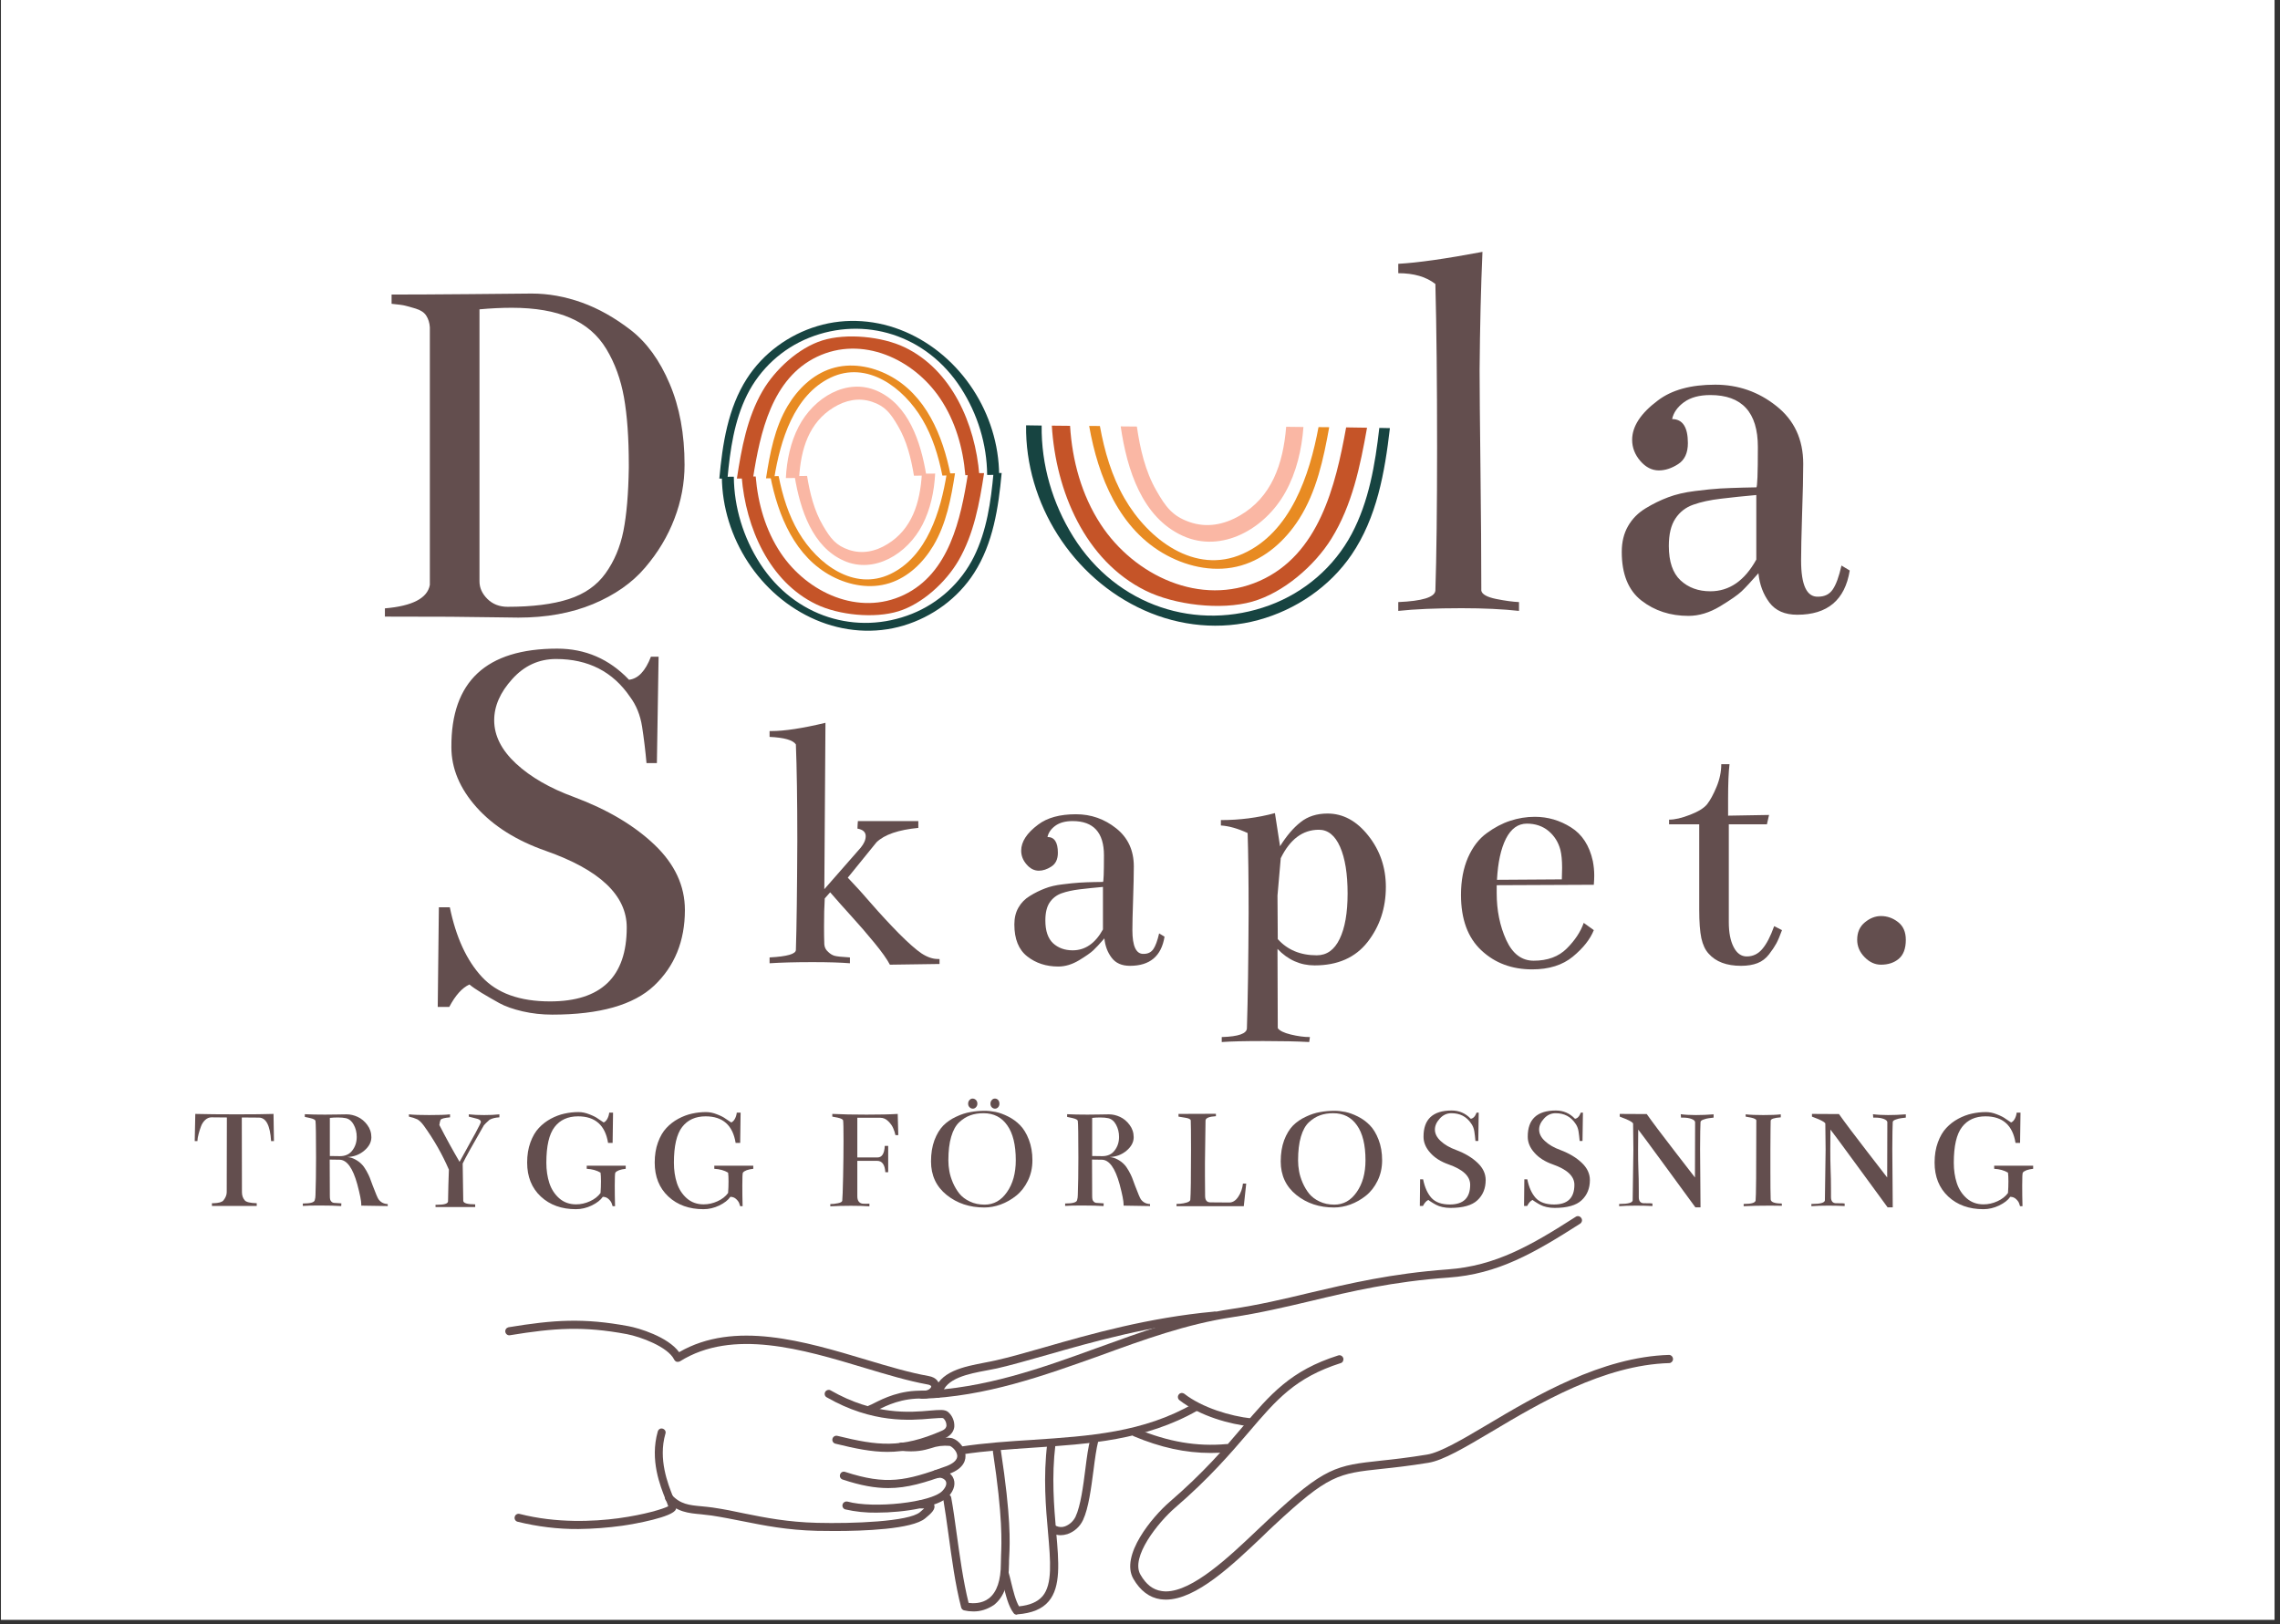 <svg xmlns="http://www.w3.org/2000/svg" xmlns:xlink="http://www.w3.org/1999/xlink" width="334" zoomAndPan="magnify" viewBox="0 0 250.5 178.5" height="238" preserveAspectRatio="xMidYMid meet" version="1.0"><rect x="0" y="0" width="250.5" height="178.5" fill="#333333" stroke="none"/><defs><g/><clipPath id="a63fcee479"><path d="M 0.102 0 L 249.902 0 L 249.902 178 L 0.102 178 Z M 0.102 0 " clip-rule="nonzero"/></clipPath><clipPath id="889c5deec6"><path d="M 55.512 145 L 104 145 L 104 156 L 55.512 156 Z M 55.512 145 " clip-rule="nonzero"/></clipPath><clipPath id="47cf1dd5c2"><path d="M 124 148 L 183.836 148 L 183.836 176 L 124 176 Z M 124 148 " clip-rule="nonzero"/></clipPath><clipPath id="ff97d6734c"><path d="M 100 133.633 L 174 133.633 L 174 154 L 100 154 Z M 100 133.633 " clip-rule="nonzero"/></clipPath><clipPath id="8da7d4ad75"><path d="M 103 159 L 111 159 L 111 177.434 L 103 177.434 Z M 103 159 " clip-rule="nonzero"/></clipPath><clipPath id="1022f2063c"><path d="M 109 158 L 117 158 L 117 177.434 L 109 177.434 Z M 109 158 " clip-rule="nonzero"/></clipPath><clipPath id="af73e5a9c7"><path d="M 84 40 L 105 40 L 105 52.594 L 84 52.594 Z M 84 40 " clip-rule="nonzero"/></clipPath><clipPath id="a34f42cb75"><path d="M 80 36 L 108 36 L 108 52.594 L 80 52.594 Z M 80 36 " clip-rule="nonzero"/></clipPath><clipPath id="43e1132005"><path d="M 79 35 L 109.824 35 L 109.824 52.594 L 79 52.594 Z M 79 35 " clip-rule="nonzero"/></clipPath><clipPath id="80cbc48562"><path d="M 86 42 L 102 42 L 102 52.594 L 86 52.594 Z M 86 42 " clip-rule="nonzero"/></clipPath><clipPath id="9ae03f889b"><path d="M 81 51.98 L 109 51.98 L 109 68 L 81 68 Z M 81 51.98 " clip-rule="nonzero"/></clipPath><clipPath id="e82073e43c"><path d="M 79.258 51.98 L 110.105 51.98 L 110.105 69.871 L 79.258 69.871 Z M 79.258 51.98 " clip-rule="nonzero"/></clipPath><clipPath id="96b185c99d"><path d="M 119 46 L 147 46 L 147 63 L 119 63 Z M 119 46 " clip-rule="nonzero"/></clipPath><clipPath id="60f6a8f594"><path d="M 152.297 69.871 L 112.203 69.035 L 112.68 46.211 L 152.773 47.047 Z M 152.297 69.871 " clip-rule="nonzero"/></clipPath><clipPath id="5a6f60cecf"><path d="M 152.297 69.871 L 112.203 69.035 L 112.68 46.211 L 152.773 47.047 Z M 152.297 69.871 " clip-rule="nonzero"/></clipPath><clipPath id="c9ba882bf6"><path d="M 152.297 69.871 L 112.203 69.035 L 112.68 46.211 L 152.773 47.047 Z M 152.297 69.871 " clip-rule="nonzero"/></clipPath><clipPath id="c409a454bf"><path d="M 115 46 L 151 46 L 151 67 L 115 67 Z M 115 46 " clip-rule="nonzero"/></clipPath><clipPath id="a42205a51f"><path d="M 152.297 69.871 L 112.203 69.035 L 112.68 46.211 L 152.773 47.047 Z M 152.297 69.871 " clip-rule="nonzero"/></clipPath><clipPath id="5cfb033a81"><path d="M 152.297 69.871 L 112.203 69.035 L 112.68 46.211 L 152.773 47.047 Z M 152.297 69.871 " clip-rule="nonzero"/></clipPath><clipPath id="24fd791106"><path d="M 152.297 69.871 L 112.203 69.035 L 112.68 46.211 L 152.773 47.047 Z M 152.297 69.871 " clip-rule="nonzero"/></clipPath><clipPath id="c62305ac90"><path d="M 112 46 L 153 46 L 153 69 L 112 69 Z M 112 46 " clip-rule="nonzero"/></clipPath><clipPath id="5a83080172"><path d="M 152.297 69.871 L 112.203 69.035 L 112.68 46.211 L 152.773 47.047 Z M 152.297 69.871 " clip-rule="nonzero"/></clipPath><clipPath id="96cc0b489e"><path d="M 152.297 69.871 L 112.203 69.035 L 112.68 46.211 L 152.773 47.047 Z M 152.297 69.871 " clip-rule="nonzero"/></clipPath><clipPath id="cfbea92c89"><path d="M 152.297 69.871 L 112.203 69.035 L 112.68 46.211 L 152.773 47.047 Z M 152.297 69.871 " clip-rule="nonzero"/></clipPath><clipPath id="a15738815c"><path d="M 123 46 L 144 46 L 144 60 L 123 60 Z M 123 46 " clip-rule="nonzero"/></clipPath><clipPath id="802724f814"><path d="M 152.297 69.871 L 112.203 69.035 L 112.68 46.211 L 152.773 47.047 Z M 152.297 69.871 " clip-rule="nonzero"/></clipPath><clipPath id="19bed693ca"><path d="M 152.297 69.871 L 112.203 69.035 L 112.68 46.211 L 152.773 47.047 Z M 152.297 69.871 " clip-rule="nonzero"/></clipPath><clipPath id="cfddb38530"><path d="M 152.297 69.871 L 112.203 69.035 L 112.68 46.211 L 152.773 47.047 Z M 152.297 69.871 " clip-rule="nonzero"/></clipPath></defs><g clip-path="url(#a63fcee479)"><path fill="#ffffff" d="M 0.102 0 L 249.902 0 L 249.902 178 L 0.102 178 Z M 0.102 0 " fill-opacity="1" fill-rule="nonzero"/></g><g clip-path="url(#889c5deec6)"><path fill="#634e4e" d="M 95.625 155.305 C 95.387 155.305 95.188 155.102 95.188 154.863 C 95.188 154.664 95.305 154.504 95.484 154.445 C 95.684 154.363 95.863 154.285 96.043 154.184 C 97.039 153.684 98.91 152.723 101.52 152.824 C 101.977 152.844 102.297 152.523 102.316 152.363 C 102.316 152.266 102.137 152.164 101.859 152.125 C 99.77 151.746 97.438 151.047 94.969 150.305 C 88.195 148.266 80.508 145.969 74.715 149.586 C 74.613 149.645 74.473 149.664 74.355 149.645 C 74.234 149.605 74.137 149.527 74.074 149.406 C 73.379 147.984 70.352 146.887 68.879 146.605 C 64.078 145.707 60.91 145.926 56.012 146.727 C 55.773 146.766 55.555 146.586 55.516 146.348 C 55.492 146.105 55.633 145.906 55.871 145.848 C 60.871 145.027 64.098 144.809 69.035 145.727 C 70.152 145.926 73.379 146.887 74.613 148.586 C 80.688 145.066 88.395 147.387 95.207 149.426 C 97.656 150.164 99.969 150.844 102 151.203 C 102.953 151.363 103.234 151.945 103.195 152.426 C 103.113 153.145 102.336 153.703 101.48 153.684 C 99.09 153.605 97.418 154.445 96.422 154.945 C 96.203 155.062 95.965 155.164 95.746 155.262 C 95.727 155.285 95.664 155.305 95.625 155.305 Z M 95.625 155.305 " fill-opacity="1" fill-rule="nonzero"/></g><path fill="#634e4e" d="M 63.559 168.02 C 61.309 168.039 59.059 167.758 56.867 167.219 C 56.629 167.16 56.488 166.918 56.551 166.68 C 56.609 166.438 56.848 166.301 57.086 166.359 C 61.148 167.398 65.215 167.199 67.922 166.84 C 70.871 166.438 72.883 165.801 73.418 165.52 C 73.359 165.34 73.258 165.059 73.141 164.801 C 72.523 163.262 71.387 160.422 72.262 157.324 C 72.324 157.082 72.543 156.922 72.781 156.984 C 73.02 157.043 73.18 157.262 73.121 157.504 C 73.121 157.523 73.121 157.543 73.102 157.562 C 72.305 160.363 73.379 163.039 73.938 164.461 C 74.234 165.219 74.375 165.559 74.254 165.859 C 73.938 166.699 69.793 167.457 68.359 167.66 C 66.785 167.879 65.172 168 63.559 168.02 Z M 63.559 168.02 " fill-opacity="1" fill-rule="nonzero"/><path fill="#634e4e" d="M 97.496 159.543 C 95.746 159.543 93.992 159.184 91.781 158.641 C 91.543 158.582 91.402 158.344 91.461 158.102 C 91.523 157.863 91.762 157.723 92 157.781 C 96.422 158.863 98.992 159.184 103.473 157.223 C 103.949 157.023 103.969 156.762 103.988 156.664 C 103.988 156.344 103.871 156.043 103.633 155.844 C 103.492 155.785 102.855 155.844 102.277 155.883 C 100.027 156.082 95.863 156.441 90.824 153.543 C 90.605 153.426 90.547 153.145 90.668 152.945 C 90.785 152.746 91.062 152.664 91.262 152.785 C 96.062 155.543 100.047 155.203 102.199 155.004 C 103.234 154.922 103.789 154.863 104.148 155.145 C 104.629 155.543 104.887 156.164 104.848 156.781 C 104.805 157.164 104.586 157.703 103.812 158.043 C 101.34 159.102 99.43 159.543 97.496 159.543 Z M 97.496 159.543 " fill-opacity="1" fill-rule="nonzero"/><path fill="#634e4e" d="M 97.598 163.52 C 96.125 163.52 94.57 163.242 92.578 162.582 C 92.34 162.5 92.219 162.262 92.301 162.02 C 92.379 161.781 92.617 161.66 92.855 161.742 C 97.398 163.219 99.508 162.742 103.949 161.121 C 104.547 160.902 105.246 160.5 105.164 159.902 C 105.086 159.344 104.488 158.902 104.328 158.883 C 103.633 158.82 102.934 158.902 102.277 159.141 C 101.52 159.363 100.664 159.602 98.992 159.422 C 98.754 159.402 98.574 159.184 98.594 158.922 C 98.613 158.684 98.832 158.504 99.09 158.523 C 100.086 158.664 101.082 158.582 102.039 158.281 C 102.797 158.023 103.613 157.922 104.41 158.004 C 105.047 158.043 105.941 158.863 106.062 159.781 C 106.141 160.32 106 161.34 104.27 161.961 C 101.602 162.941 99.688 163.52 97.598 163.52 Z M 97.598 163.52 " fill-opacity="1" fill-rule="nonzero"/><path fill="#634e4e" d="M 91.703 168.238 C 90.824 168.238 90.129 168.219 89.77 168.219 C 86.465 168.137 83.996 167.641 81.586 167.16 C 80.449 166.938 79.375 166.719 78.199 166.539 C 77.781 166.48 77.383 166.438 77.004 166.398 C 75.648 166.277 74.355 166.16 73.16 164.859 C 73 164.66 73.039 164.379 73.219 164.238 C 73.398 164.102 73.637 164.121 73.797 164.262 C 74.754 165.301 75.73 165.398 77.062 165.52 C 77.461 165.559 77.879 165.598 78.316 165.66 C 79.512 165.84 80.648 166.059 81.742 166.301 C 84.094 166.777 86.543 167.258 89.77 167.34 C 93.633 167.438 99.848 167.219 101.082 166.16 C 101.203 166.059 101.383 165.898 101.539 165.758 C 101.441 165.758 101.32 165.758 101.16 165.758 C 100.922 165.738 100.723 165.539 100.742 165.281 C 100.762 165.059 100.941 164.879 101.16 164.859 C 101.801 164.84 102.457 164.879 102.637 165.359 C 102.816 165.84 102.316 166.301 101.66 166.84 C 100.227 168.059 94.809 168.238 91.703 168.238 Z M 91.703 168.238 " fill-opacity="1" fill-rule="nonzero"/><path fill="#634e4e" d="M 96.301 166.219 C 95.148 166.238 93.992 166.121 92.855 165.859 C 92.617 165.781 92.5 165.52 92.578 165.301 C 92.656 165.078 92.875 164.961 93.098 165 C 95.984 165.801 102.316 165.102 103.531 163.84 C 103.93 163.422 104.07 163.02 103.891 162.719 C 103.691 162.441 103.312 162.32 102.996 162.422 C 102.754 162.5 102.516 162.359 102.438 162.121 C 102.355 161.883 102.496 161.641 102.734 161.562 C 102.754 161.562 102.754 161.562 102.773 161.562 C 103.492 161.359 104.27 161.641 104.668 162.281 C 105.047 162.941 104.867 163.738 104.188 164.461 C 103.113 165.578 99.449 166.219 96.301 166.219 Z M 96.301 166.219 " fill-opacity="1" fill-rule="nonzero"/><g clip-path="url(#47cf1dd5c2)"><path fill="#634e4e" d="M 128.09 175.777 C 127.891 175.777 127.691 175.754 127.492 175.734 C 126.277 175.555 125.281 174.797 124.523 173.496 C 123.051 170.938 126.594 166.68 128.527 165.02 C 132.23 161.82 134.523 159.16 136.512 156.805 C 139.582 153.203 141.789 150.605 147.027 148.945 C 147.27 148.867 147.508 149.004 147.586 149.246 C 147.645 149.465 147.527 149.727 147.309 149.785 C 142.309 151.387 140.277 153.766 137.191 157.383 C 135.258 159.641 132.867 162.441 129.105 165.68 C 127.23 167.301 124.184 171.117 125.301 173.035 C 125.918 174.117 126.676 174.695 127.629 174.836 C 127.789 174.855 127.93 174.875 128.09 174.875 C 131.055 174.875 135.098 171.016 138.086 168.18 C 138.523 167.758 138.965 167.359 139.359 166.98 C 145.594 161.16 146.789 161.043 151.77 160.5 C 153.082 160.363 154.715 160.18 156.789 159.84 C 158.242 159.602 160.652 158.184 163.422 156.543 C 168.699 153.402 175.949 149.105 183.375 148.887 C 183.613 148.887 183.812 149.105 183.812 149.344 C 183.812 149.566 183.637 149.766 183.414 149.785 C 176.207 149.984 169.078 154.223 163.879 157.324 C 160.91 159.082 158.559 160.48 156.926 160.742 C 154.836 161.082 153.203 161.262 151.867 161.402 C 146.988 161.922 145.973 162.039 139.957 167.641 C 139.559 168 139.141 168.418 138.703 168.84 C 135.438 171.938 131.434 175.777 128.09 175.777 Z M 128.09 175.777 " fill-opacity="1" fill-rule="nonzero"/></g><g clip-path="url(#ff97d6734c)"><path fill="#634e4e" d="M 101.262 153.703 C 101.023 153.684 100.824 153.484 100.844 153.246 C 100.863 153.023 101.023 152.844 101.262 152.824 C 108.152 152.605 114.465 150.324 120.582 148.105 C 125.32 146.387 130.199 144.605 135.258 143.848 C 138.344 143.387 141.035 142.75 143.883 142.066 C 148.305 141.027 152.844 139.949 159.078 139.488 C 164.297 139.109 168.199 136.871 173.121 133.711 C 173.32 133.57 173.598 133.633 173.738 133.852 C 173.875 134.051 173.816 134.332 173.598 134.473 C 168.559 137.691 164.574 140.008 159.137 140.391 C 152.984 140.828 148.441 141.91 144.082 142.949 C 141.215 143.629 138.504 144.266 135.379 144.746 C 130.398 145.488 125.559 147.246 120.859 148.965 C 114.684 151.164 108.293 153.484 101.262 153.703 Z M 101.262 153.703 " fill-opacity="1" fill-rule="nonzero"/></g><path fill="#634e4e" d="M 116.516 168.699 C 116.199 168.699 115.879 168.617 115.602 168.457 C 115.383 168.359 115.281 168.078 115.402 167.859 C 115.523 167.641 115.781 167.539 116 167.66 C 116.02 167.66 116.02 167.68 116.039 167.68 C 116.34 167.82 116.676 167.84 116.977 167.738 C 117.492 167.559 117.93 167.16 118.172 166.66 C 118.727 165.461 119.008 163.32 119.246 161.441 C 119.406 160.16 119.566 158.941 119.805 158.141 C 119.883 157.902 120.141 157.781 120.359 157.863 C 120.582 157.941 120.699 158.164 120.66 158.383 C 120.461 159.141 120.301 160.301 120.141 161.562 C 119.883 163.52 119.605 165.719 118.988 167.039 C 118.648 167.758 118.031 168.32 117.273 168.578 C 116.996 168.66 116.758 168.699 116.516 168.699 Z M 116.516 168.699 " fill-opacity="1" fill-rule="nonzero"/><path fill="#634e4e" d="M 133.027 159.66 C 130.238 159.66 127.512 159.062 124.562 157.824 C 124.344 157.723 124.246 157.441 124.363 157.223 C 124.465 157.023 124.703 156.922 124.902 157.004 C 128.348 158.441 131.496 158.98 134.762 158.684 C 135 158.664 135.219 158.863 135.238 159.102 C 135.258 159.344 135.078 159.543 134.84 159.562 C 134.223 159.641 133.625 159.66 133.027 159.66 Z M 133.027 159.66 " fill-opacity="1" fill-rule="nonzero"/><path fill="#634e4e" d="M 137.449 156.742 L 137.391 156.742 C 135.199 156.523 131.832 155.625 129.562 153.844 C 129.383 153.684 129.363 153.402 129.523 153.223 C 129.66 153.043 129.922 153.023 130.102 153.145 C 132.094 154.703 135.238 155.625 137.469 155.863 C 137.707 155.902 137.887 156.125 137.848 156.363 C 137.848 156.562 137.648 156.742 137.449 156.742 Z M 137.449 156.742 " fill-opacity="1" fill-rule="nonzero"/><path fill="#634e4e" d="M 105.625 159.863 C 105.383 159.863 105.184 159.66 105.184 159.402 C 105.184 159.184 105.344 159.004 105.562 158.961 C 108.172 158.562 110.84 158.383 113.43 158.223 C 119.703 157.801 125.617 157.422 131.156 154.223 C 131.375 154.105 131.633 154.203 131.754 154.402 C 131.852 154.605 131.793 154.863 131.594 154.984 C 125.879 158.262 119.586 158.684 113.488 159.082 C 110.922 159.262 108.273 159.422 105.703 159.82 Z M 105.625 159.863 " fill-opacity="1" fill-rule="nonzero"/><path fill="#634e4e" d="M 103.035 153.605 C 102.996 153.605 102.973 153.605 102.934 153.586 C 102.695 153.523 102.535 153.305 102.598 153.062 C 103.113 150.684 105.961 150.164 108.23 149.727 C 108.629 149.645 108.988 149.586 109.328 149.504 C 110.859 149.164 112.672 148.645 114.766 148.047 C 119.844 146.586 126.176 144.789 133.387 144.129 C 133.625 144.109 133.844 144.266 133.883 144.508 C 133.926 144.746 133.746 144.969 133.508 145.008 C 133.508 145.008 133.484 145.008 133.484 145.008 C 126.375 145.648 120.082 147.445 115.043 148.887 C 112.934 149.484 111.121 150.004 109.547 150.367 C 109.188 150.445 108.828 150.504 108.43 150.586 C 106.398 150.965 103.891 151.445 103.492 153.223 C 103.414 153.465 103.234 153.605 103.035 153.605 Z M 103.035 153.605 " fill-opacity="1" fill-rule="nonzero"/><g clip-path="url(#8da7d4ad75)"><path fill="#634e4e" d="M 106.918 177.074 C 106.578 177.074 106.242 177.035 105.922 176.957 C 105.762 176.914 105.645 176.797 105.602 176.637 C 104.945 174.117 104.566 171.219 104.211 168.637 C 104.012 167.219 103.832 165.879 103.633 164.719 C 103.59 164.48 103.75 164.238 103.988 164.199 C 104.23 164.16 104.469 164.32 104.508 164.559 C 104.727 165.738 104.906 167.078 105.105 168.52 C 105.445 170.977 105.824 173.738 106.418 176.137 C 106.859 176.195 107.855 176.254 108.652 175.637 C 109.527 174.957 109.965 173.656 109.965 171.777 C 109.965 171.539 109.984 171.258 109.984 170.957 C 110.043 169.477 110.184 166.758 109.09 159.523 C 109.07 159.281 109.246 159.062 109.488 159.043 C 109.707 159.023 109.926 159.16 109.965 159.402 C 111.082 166.719 110.961 169.52 110.883 171.016 C 110.859 171.316 110.859 171.578 110.859 171.797 C 110.859 173.977 110.305 175.516 109.188 176.375 C 108.492 176.836 107.715 177.094 106.918 177.074 Z M 106.918 177.074 " fill-opacity="1" fill-rule="nonzero"/></g><g clip-path="url(#1022f2063c)"><path fill="#634e4e" d="M 111.719 177.434 C 111.578 177.434 111.438 177.375 111.359 177.254 C 110.781 176.496 110.484 175.234 110.223 174.117 C 110.125 173.738 110.043 173.375 109.965 173.078 C 109.887 172.855 109.984 172.598 110.223 172.496 C 110.441 172.418 110.703 172.516 110.801 172.758 C 110.801 172.777 110.82 172.797 110.82 172.816 C 110.922 173.137 111 173.516 111.102 173.918 C 111.32 174.797 111.578 175.875 111.957 176.516 C 113.172 176.395 114.008 176.016 114.547 175.395 C 115.641 174.098 115.422 171.578 115.145 168.398 C 114.902 165.68 114.605 162.301 115.062 158.621 C 115.082 158.383 115.301 158.184 115.543 158.203 C 115.781 158.223 115.98 158.441 115.961 158.684 C 115.961 158.703 115.961 158.723 115.961 158.723 C 115.523 162.301 115.801 165.5 116.039 168.32 C 116.34 171.695 116.559 174.375 115.223 175.957 C 114.504 176.816 113.371 177.273 111.777 177.395 Z M 111.719 177.434 " fill-opacity="1" fill-rule="nonzero"/></g><g fill="#634e4e" fill-opacity="1"><g transform="translate(83.333, 105.85)"><g><path d="M 7.875 -7.797 L 7.281 -7.125 C 7.227 -6.281 7.203 -5.25 7.203 -4.031 C 7.203 -3.27 7.211 -2.613 7.234 -2.062 C 7.266 -1.738 7.398 -1.473 7.641 -1.266 C 7.848 -1.055 8.078 -0.91 8.328 -0.828 C 8.578 -0.754 9.148 -0.691 10.047 -0.641 L 10.047 0 C 9.047 -0.082 7.676 -0.125 5.938 -0.125 C 4.062 -0.125 2.488 -0.082 1.219 0 L 1.219 -0.641 C 3.145 -0.742 4.109 -1.02 4.109 -1.469 C 4.191 -3.914 4.242 -7.91 4.266 -13.453 C 4.266 -17.953 4.211 -21.484 4.109 -24.047 C 3.797 -24.523 2.832 -24.801 1.219 -24.875 L 1.219 -25.516 C 1.281 -25.516 1.348 -25.516 1.422 -25.516 C 2.848 -25.516 4.828 -25.816 7.359 -26.422 L 7.234 -8.141 L 11.234 -12.703 C 11.598 -13.148 11.781 -13.57 11.781 -13.969 C 11.781 -14.414 11.477 -14.691 10.875 -14.797 C 10.875 -14.867 10.879 -15.004 10.891 -15.203 C 10.91 -15.398 10.922 -15.539 10.922 -15.625 L 17.562 -15.625 L 17.562 -14.875 C 15.375 -14.664 13.844 -14.141 12.969 -13.297 L 9.812 -9.406 C 10.676 -8.508 11.566 -7.523 12.484 -6.453 C 13.41 -5.391 14.391 -4.332 15.422 -3.281 C 16.473 -2.227 17.305 -1.492 17.922 -1.078 C 18.547 -0.672 19.141 -0.469 19.703 -0.469 C 19.754 -0.469 19.816 -0.469 19.891 -0.469 L 19.891 0.078 L 14.438 0.156 C 14.125 -0.445 13.551 -1.254 12.719 -2.266 C 11.883 -3.285 11.055 -4.242 10.234 -5.141 C 9.422 -6.035 8.633 -6.922 7.875 -7.797 Z M 7.875 -7.797 "/></g></g></g><g fill="#634e4e" fill-opacity="1"><g transform="translate(109.43, 105.85)"><g><path d="M 17.922 -3.281 L 18.516 -2.922 C 18.172 -0.785 16.906 0.281 14.719 0.281 C 13.82 0.281 13.148 -0.016 12.703 -0.609 C 12.254 -1.203 11.988 -1.91 11.906 -2.734 C 11.375 -2.117 10.969 -1.68 10.688 -1.422 C 10.414 -1.16 9.895 -0.797 9.125 -0.328 C 8.363 0.129 7.602 0.359 6.844 0.359 C 5.52 0.359 4.383 -0.008 3.438 -0.75 C 2.488 -1.488 2.016 -2.66 2.016 -4.266 C 2.016 -4.984 2.164 -5.602 2.469 -6.125 C 2.77 -6.656 3.191 -7.082 3.734 -7.406 C 4.273 -7.738 4.82 -8.008 5.375 -8.219 C 5.926 -8.438 6.57 -8.586 7.312 -8.672 C 8.051 -8.766 8.664 -8.828 9.156 -8.859 C 9.645 -8.891 10.188 -8.91 10.781 -8.922 C 11.375 -8.93 11.695 -8.938 11.75 -8.938 C 11.82 -8.938 11.859 -9.91 11.859 -11.859 C 11.859 -14.367 10.711 -15.625 8.422 -15.625 C 7.629 -15.625 6.992 -15.453 6.516 -15.109 C 6.047 -14.766 5.758 -14.352 5.656 -13.875 C 6.414 -13.875 6.797 -13.297 6.797 -12.141 C 6.797 -11.43 6.555 -10.926 6.078 -10.625 C 5.609 -10.32 5.148 -10.172 4.703 -10.172 C 4.203 -10.172 3.754 -10.398 3.359 -10.859 C 2.961 -11.316 2.766 -11.82 2.766 -12.375 C 2.766 -13.352 3.383 -14.305 4.625 -15.234 C 5.625 -15.992 7.008 -16.375 8.781 -16.375 C 10.438 -16.375 11.91 -15.859 13.203 -14.828 C 14.492 -13.805 15.141 -12.41 15.141 -10.641 C 15.141 -9.766 15.113 -8.551 15.062 -7 C 15.008 -5.445 14.984 -4.328 14.984 -3.641 C 14.984 -1.867 15.395 -1 16.219 -1.031 C 16.688 -1.031 17.039 -1.203 17.281 -1.547 C 17.52 -1.891 17.734 -2.469 17.922 -3.281 Z M 11.75 -3.719 L 11.75 -8.391 C 10.82 -8.305 9.969 -8.219 9.188 -8.125 C 8.414 -8.031 7.754 -7.883 7.203 -7.688 C 6.648 -7.488 6.211 -7.148 5.891 -6.672 C 5.578 -6.203 5.422 -5.547 5.422 -4.703 C 5.422 -3.566 5.703 -2.734 6.266 -2.203 C 6.836 -1.68 7.555 -1.422 8.422 -1.422 C 9.797 -1.422 10.906 -2.188 11.75 -3.719 Z M 11.75 -3.719 "/></g></g></g><g fill="#634e4e" fill-opacity="1"><g transform="translate(132.918, 105.85)"><g><path d="M 7.797 -11.547 L 7.438 -7.438 L 7.469 -2.656 C 8.531 -1.469 9.957 -0.875 11.75 -0.875 C 12.852 -0.875 13.691 -1.473 14.266 -2.672 C 14.848 -3.867 15.141 -5.535 15.141 -7.672 C 15.141 -9.836 14.863 -11.547 14.312 -12.797 C 13.758 -14.047 12.984 -14.672 11.984 -14.672 C 10.211 -14.672 8.816 -13.629 7.797 -11.547 Z M 1.219 -15.734 C 3.281 -15.734 5.258 -15.988 7.156 -16.5 L 7.719 -12.859 C 8.426 -13.992 9.176 -14.875 9.969 -15.5 C 10.758 -16.133 11.75 -16.453 12.938 -16.453 C 14.645 -16.453 16.141 -15.641 17.422 -14.016 C 18.703 -12.398 19.344 -10.523 19.344 -8.391 C 19.344 -6.066 18.672 -4.047 17.328 -2.328 C 15.984 -0.617 14.047 0.234 11.516 0.234 C 9.953 0.234 8.594 -0.367 7.438 -1.578 L 7.469 7.125 C 7.656 7.406 8.129 7.641 8.891 7.828 C 9.66 8.016 10.363 8.109 11 8.109 L 10.922 8.656 C 9.598 8.582 7.922 8.547 5.891 8.547 C 3.859 8.547 2.332 8.582 1.312 8.656 L 1.312 8.109 C 3.156 8.055 4.078 7.727 4.078 7.125 C 4.18 3.977 4.242 -0.238 4.266 -5.531 C 4.266 -9.227 4.227 -12.156 4.156 -14.312 C 3.07 -14.812 2.094 -15.086 1.219 -15.141 Z M 1.219 -15.734 "/></g></g></g><g fill="#634e4e" fill-opacity="1"><g transform="translate(158.501, 105.85)"><g><path d="M 5.969 -9.172 L 13.094 -9.219 C 13.113 -9.664 13.125 -10.086 13.125 -10.484 C 13.125 -11.297 13.062 -11.953 12.938 -12.453 C 12.719 -13.297 12.285 -13.988 11.641 -14.531 C 10.992 -15.07 10.195 -15.344 9.25 -15.344 C 8.281 -15.344 7.516 -14.789 6.953 -13.688 C 6.398 -12.582 6.07 -11.078 5.969 -9.172 Z M 5.938 -8.578 L 5.938 -7.719 C 5.938 -5.812 6.285 -4.094 6.984 -2.562 C 7.68 -1.039 8.688 -0.281 10 -0.281 C 11.531 -0.281 12.742 -0.727 13.641 -1.625 C 14.535 -2.52 15.156 -3.457 15.5 -4.438 L 16.609 -3.641 C 16.211 -2.641 15.445 -1.672 14.312 -0.734 C 13.176 0.203 11.688 0.672 9.844 0.672 C 7.602 0.672 5.738 -0.023 4.25 -1.422 C 2.758 -2.816 2.016 -4.848 2.016 -7.516 C 2.016 -9.066 2.27 -10.43 2.781 -11.609 C 3.301 -12.785 3.988 -13.68 4.844 -14.297 C 5.695 -14.922 6.555 -15.375 7.422 -15.656 C 8.297 -15.945 9.195 -16.094 10.125 -16.094 C 11.551 -16.094 12.875 -15.707 14.094 -14.938 C 15.32 -14.176 16.125 -12.941 16.5 -11.234 C 16.602 -10.703 16.656 -10.176 16.656 -9.656 C 16.656 -9.363 16.641 -9.02 16.609 -8.625 Z M 5.938 -8.578 "/></g></g></g><g fill="#634e4e" fill-opacity="1"><g transform="translate(181.316, 105.85)"><g><path d="M 12.812 -15.266 L 8.625 -15.266 C 8.625 -15.266 8.625 -11.68 8.625 -4.516 C 8.625 -3.379 8.801 -2.469 9.156 -1.781 C 9.508 -1.094 9.988 -0.75 10.594 -0.75 C 11.281 -0.75 11.852 -1.023 12.312 -1.578 C 12.781 -2.129 13.211 -2.961 13.609 -4.078 L 14.469 -3.641 C 14.238 -3.004 14.031 -2.516 13.844 -2.172 C 13.656 -1.828 13.391 -1.43 13.047 -0.984 C 12.703 -0.535 12.281 -0.211 11.781 -0.016 C 11.281 0.18 10.676 0.281 9.969 0.281 C 8.383 0.281 7.195 -0.164 6.406 -1.062 C 6.039 -1.457 5.773 -2.02 5.609 -2.75 C 5.453 -3.477 5.375 -4.539 5.375 -5.938 L 5.375 -15.266 L 2.062 -15.266 L 2.062 -15.781 C 2.688 -15.781 3.453 -15.957 4.359 -16.312 C 5.273 -16.664 5.906 -17.055 6.25 -17.484 C 6.594 -17.93 6.938 -18.566 7.281 -19.391 C 7.625 -20.223 7.797 -21.051 7.797 -21.875 L 8.703 -21.875 C 8.598 -21.031 8.547 -19.738 8.547 -18 C 8.547 -17.812 8.547 -17.52 8.547 -17.125 C 8.547 -16.727 8.547 -16.426 8.547 -16.219 L 13.047 -16.297 Z M 12.812 -15.266 "/></g></g></g><g fill="#634e4e" fill-opacity="1"><g transform="translate(201.64, 105.85)"><g><path d="M 5.016 -5.188 C 5.703 -5.188 6.328 -4.969 6.891 -4.531 C 7.461 -4.094 7.75 -3.441 7.75 -2.578 C 7.75 -1.617 7.488 -0.922 6.969 -0.484 C 6.457 -0.055 5.805 0.156 5.016 0.156 C 4.359 0.156 3.758 -0.117 3.219 -0.672 C 2.676 -1.223 2.406 -1.859 2.406 -2.578 C 2.406 -3.391 2.68 -4.023 3.234 -4.484 C 3.797 -4.953 4.391 -5.188 5.016 -5.188 Z M 5.016 -5.188 "/></g></g></g><g clip-path="url(#af73e5a9c7)"><path fill="#e88b22" d="M 104.445 52.242 C 104.141 52.246 103.84 52.25 103.535 52.258 C 103.105 50.094 102.453 47.969 101.332 46.074 C 99.258 42.566 95.246 39.586 91.25 41.5 C 87.227 43.426 85.73 48.41 85.062 52.551 C 84.762 52.555 84.461 52.559 84.16 52.562 C 84.59 49.809 85.109 47 86.547 44.594 C 87.656 42.742 89.289 41.156 91.34 40.5 C 93.438 39.828 95.727 40.23 97.656 41.238 C 101.719 43.355 103.594 47.863 104.445 52.242 Z M 104.445 52.242 " fill-opacity="1" fill-rule="nonzero"/></g><g clip-path="url(#a34f42cb75)"><path fill="#c55428" d="M 107.598 52.199 C 107.086 52.207 106.57 52.211 106.059 52.219 C 105.812 49.227 104.965 46.277 103.297 43.793 C 100.367 39.426 94.711 36.844 89.77 39.203 C 84.809 41.574 83.523 47.496 82.727 52.578 C 82.141 52.582 81.551 52.582 80.961 52.586 C 81.469 49.27 82.082 45.891 83.777 42.969 C 85.16 40.59 87.746 38.219 90.359 37.406 C 92.996 36.586 96.914 36.973 99.395 38.164 C 104.555 40.641 107.145 46.566 107.598 52.199 Z M 107.598 52.199 " fill-opacity="1" fill-rule="nonzero"/></g><g clip-path="url(#43e1132005)"><path fill="#174441" d="M 109.773 52.18 C 109.473 52.184 108.754 52.188 108.457 52.191 C 108.43 48.805 107.406 45.496 105.582 42.656 C 101.777 36.742 94.938 34.703 88.895 37.117 C 85.961 38.293 83.508 40.523 82.074 43.406 C 80.668 46.238 80.215 49.449 79.926 52.59 C 79.625 52.59 79.328 52.594 79.031 52.594 C 79.379 48.785 79.973 44.859 82.055 41.609 C 83.852 38.805 86.672 36.773 89.797 35.836 C 92.984 34.875 96.41 35.148 99.465 36.461 C 105.605 39.105 109.723 45.48 109.773 52.18 Z M 109.773 52.18 " fill-opacity="1" fill-rule="nonzero"/></g><g clip-path="url(#80cbc48562)"><path fill="#fab7a4" d="M 101.777 52.258 C 101.473 52.262 100.719 52.27 100.414 52.273 C 100.098 50.363 99.629 48.457 98.66 46.812 C 97.844 45.422 97.262 44.633 95.801 44.148 C 94.34 43.66 92.898 43.973 91.582 44.777 C 88.898 46.426 87.988 49.293 87.797 52.52 C 87.488 52.523 86.645 52.527 86.34 52.535 C 86.441 50.57 86.852 48.617 87.738 46.898 C 89.402 43.676 93.035 41.496 96.348 42.945 C 99.801 44.461 101.168 48.512 101.777 52.258 Z M 101.777 52.258 " fill-opacity="1" fill-rule="nonzero"/></g><path fill="#e88b22" d="M 84.637 52.332 C 84.941 52.328 85.242 52.32 85.547 52.316 C 85.977 54.477 86.629 56.605 87.75 58.5 C 89.824 62.008 93.836 64.984 97.832 63.074 C 101.855 61.148 103.355 56.164 104.02 52.02 C 104.32 52.02 104.621 52.016 104.926 52.012 C 104.496 54.766 103.973 57.574 102.535 59.977 C 101.426 61.828 99.793 63.414 97.742 64.074 C 95.645 64.746 93.355 64.34 91.426 63.336 C 87.367 61.219 85.488 56.711 84.637 52.332 Z M 84.637 52.332 " fill-opacity="1" fill-rule="nonzero"/><g clip-path="url(#9ae03f889b)"><path fill="#c55428" d="M 81.484 52.375 C 81.996 52.367 82.512 52.363 83.027 52.355 C 83.27 55.344 84.117 58.293 85.785 60.781 C 88.715 65.148 94.371 67.73 99.312 65.371 C 104.273 63 105.559 57.078 106.355 51.996 C 106.941 51.992 107.531 51.988 108.121 51.988 C 107.613 55.305 107 58.684 105.305 61.605 C 103.922 63.984 101.336 66.355 98.723 67.168 C 96.086 67.988 92.168 67.602 89.688 66.41 C 84.527 63.934 81.938 58.008 81.484 52.375 Z M 81.484 52.375 " fill-opacity="1" fill-rule="nonzero"/></g><g clip-path="url(#e82073e43c)"><path fill="#174441" d="M 79.309 52.395 C 79.609 52.391 80.328 52.387 80.625 52.383 C 80.652 55.766 81.676 59.078 83.5 61.918 C 87.305 67.828 94.145 69.871 100.188 67.453 C 103.121 66.281 105.574 64.051 107.008 61.168 C 108.414 58.332 108.867 55.125 109.156 51.98 C 109.457 51.98 109.754 51.98 110.051 51.977 C 109.703 55.789 109.109 59.715 107.027 62.961 C 105.23 65.766 102.41 67.797 99.285 68.738 C 96.098 69.695 92.672 69.426 89.617 68.109 C 83.477 65.469 79.359 59.094 79.309 52.395 Z M 79.309 52.395 " fill-opacity="1" fill-rule="nonzero"/></g><path fill="#fab7a4" d="M 87.305 52.316 C 87.609 52.309 88.363 52.305 88.672 52.297 C 88.984 54.211 89.453 56.117 90.422 57.762 C 91.238 59.152 91.824 59.938 93.281 60.426 C 94.742 60.91 96.184 60.602 97.5 59.793 C 100.184 58.148 101.094 55.281 101.285 52.051 C 101.594 52.047 102.438 52.043 102.746 52.039 C 102.641 54 102.23 55.957 101.344 57.672 C 99.68 60.895 96.047 63.078 92.734 61.625 C 89.281 60.109 87.914 56.059 87.305 52.316 Z M 87.305 52.316 " fill-opacity="1" fill-rule="nonzero"/><g clip-path="url(#96b185c99d)"><g clip-path="url(#60f6a8f594)"><g clip-path="url(#5a6f60cecf)"><g clip-path="url(#c9ba882bf6)"><path fill="#e88b22" d="M 119.664 46.805 C 120.055 46.805 120.449 46.809 120.844 46.812 C 121.344 49.578 122.137 52.309 123.543 54.754 C 126.148 59.285 131.285 63.195 136.527 60.863 C 141.805 58.516 143.887 52.199 144.863 46.934 C 145.254 46.938 145.648 46.941 146.039 46.945 C 145.406 50.445 144.652 54.016 142.723 57.043 C 141.23 59.375 139.066 61.352 136.383 62.137 C 133.641 62.938 130.676 62.359 128.195 61.023 C 122.973 58.215 120.652 52.414 119.664 46.805 Z M 119.664 46.805 " fill-opacity="1" fill-rule="nonzero"/></g></g></g></g><g clip-path="url(#c409a454bf)"><g clip-path="url(#a42205a51f)"><g clip-path="url(#5cfb033a81)"><g clip-path="url(#24fd791106)"><path fill="#c55428" d="M 115.562 46.773 C 116.23 46.777 116.898 46.789 117.566 46.793 C 117.801 50.609 118.828 54.398 120.93 57.613 C 124.625 63.262 131.906 66.711 138.391 63.832 C 144.902 60.945 146.73 53.426 147.898 46.965 C 148.664 46.977 149.43 46.988 150.195 47 C 149.445 51.219 148.562 55.512 146.281 59.191 C 144.418 62.191 140.996 65.145 137.578 66.113 C 134.129 67.086 129.043 66.484 125.852 64.898 C 119.211 61.602 116 53.973 115.562 46.773 Z M 115.562 46.773 " fill-opacity="1" fill-rule="nonzero"/></g></g></g></g><g clip-path="url(#c62305ac90)"><g clip-path="url(#5a83080172)"><g clip-path="url(#96cc0b489e)"><g clip-path="url(#cfbea92c89)"><path fill="#174441" d="M 112.734 46.738 C 113.125 46.742 114.059 46.758 114.445 46.762 C 114.391 51.078 115.633 55.328 117.93 59 C 122.715 66.645 131.551 69.434 139.473 66.516 C 143.32 65.098 146.566 62.32 148.504 58.68 C 150.406 55.105 151.086 51.023 151.543 47.023 C 151.93 47.031 152.32 47.035 152.707 47.043 C 152.148 51.891 151.273 56.887 148.484 60.973 C 146.074 64.5 142.352 67.016 138.266 68.129 C 134.098 69.266 129.652 68.828 125.719 67.066 C 117.805 63.527 112.621 55.285 112.734 46.738 Z M 112.734 46.738 " fill-opacity="1" fill-rule="nonzero"/></g></g></g></g><g clip-path="url(#a15738815c)"><g clip-path="url(#802724f814)"><g clip-path="url(#19bed693ca)"><g clip-path="url(#cfddb38530)"><path fill="#fab7a4" d="M 123.129 46.855 C 123.527 46.859 124.504 46.871 124.906 46.871 C 125.262 49.32 125.824 51.766 127.035 53.887 C 128.062 55.684 128.801 56.703 130.684 57.363 C 132.57 58.023 134.453 57.668 136.184 56.672 C 139.715 54.645 140.973 51.012 141.309 46.898 C 141.711 46.902 142.805 46.918 143.207 46.922 C 143.02 49.422 142.434 51.902 141.234 54.07 C 138.988 58.137 134.207 60.824 129.941 58.879 C 125.492 56.855 123.82 51.648 123.129 46.855 Z M 123.129 46.855 " fill-opacity="1" fill-rule="nonzero"/></g></g></g></g><g fill="#634e4e" fill-opacity="1"><g transform="translate(39.539, 67.695)"><g><path d="M 35.672 -16.625 C 35.672 -14.602 35.301 -12.629 34.562 -10.703 C 33.832 -8.773 32.754 -6.977 31.328 -5.312 C 29.91 -3.645 28.004 -2.312 25.609 -1.312 C 23.211 -0.32 20.477 0.172 17.406 0.172 C 17.145 0.172 16.383 0.16 15.125 0.141 C 13.875 0.117 12.145 0.098 9.938 0.078 C 7.727 0.066 5.332 0.062 2.75 0.062 L 2.75 -0.844 C 5.781 -1.102 7.426 -1.961 7.688 -3.422 L 7.688 -31.734 C 7.656 -32.223 7.523 -32.645 7.297 -33 C 7.078 -33.352 6.691 -33.613 6.141 -33.781 C 5.598 -33.945 5.207 -34.055 4.969 -34.109 C 4.727 -34.172 4.234 -34.238 3.484 -34.312 L 3.484 -35.328 C 5.691 -35.328 8.57 -35.344 12.125 -35.375 C 15.688 -35.414 17.938 -35.438 18.875 -35.438 C 20.707 -35.438 22.539 -35.109 24.375 -34.453 C 26.207 -33.797 28.004 -32.785 29.766 -31.422 C 31.523 -30.055 32.945 -28.094 34.031 -25.531 C 35.125 -22.969 35.672 -20 35.672 -16.625 Z M 29.547 -16.281 C 29.547 -16.395 29.547 -16.508 29.547 -16.625 C 29.547 -19.582 29.367 -22.051 29.016 -24.031 C 28.66 -26.02 28.016 -27.789 27.078 -29.344 C 26.141 -30.895 24.816 -32.035 23.109 -32.766 C 21.41 -33.504 19.27 -33.875 16.688 -33.875 C 15.562 -33.875 14.379 -33.816 13.141 -33.703 C 13.141 -32.723 13.141 -31.035 13.141 -28.641 C 13.141 -26.586 13.141 -23.066 13.141 -18.078 C 13.141 -13.098 13.141 -9.727 13.141 -7.969 C 13.141 -5.801 13.141 -4.414 13.141 -3.812 C 13.141 -3.102 13.43 -2.457 14.016 -1.875 C 14.598 -1.301 15.336 -1.016 16.234 -1.016 C 18.961 -1.016 21.195 -1.297 22.938 -1.859 C 24.688 -2.422 26.035 -3.363 26.984 -4.688 C 27.941 -6.02 28.598 -7.57 28.953 -9.344 C 29.305 -11.125 29.504 -13.438 29.547 -16.281 Z M 29.547 -16.281 "/></g></g></g><g fill="#634e4e" fill-opacity="1"><g transform="translate(151.156, 67.13)"><g><path d="M 11.719 -39.453 C 11.551 -35.609 11.445 -31.285 11.406 -26.484 C 11.406 -24.566 11.438 -20.973 11.5 -15.703 C 11.562 -10.441 11.594 -5.945 11.594 -2.219 C 11.676 -1.82 12.219 -1.52 13.219 -1.312 C 14.219 -1.113 15.055 -1 15.734 -0.969 L 15.734 0 C 13.973 -0.195 11.867 -0.297 9.422 -0.297 C 6.586 -0.297 4.27 -0.195 2.469 0 L 2.469 -0.969 C 5.102 -1.082 6.461 -1.5 6.547 -2.219 C 6.672 -6.02 6.734 -11.285 6.734 -18.016 C 6.734 -25.18 6.672 -31.148 6.547 -35.922 C 5.547 -36.711 4.188 -37.109 2.469 -37.109 L 2.469 -38.141 C 4.582 -38.254 7.664 -38.691 11.719 -39.453 Z M 11.719 -39.453 "/></g></g></g><g fill="#634e4e" fill-opacity="1"><g transform="translate(175.118, 67.13)"><g><path d="M 27.203 -4.984 L 28.109 -4.438 C 27.586 -1.195 25.664 0.422 22.344 0.422 C 20.977 0.422 19.957 -0.023 19.281 -0.922 C 18.602 -1.828 18.203 -2.898 18.078 -4.141 C 17.273 -3.223 16.66 -2.562 16.234 -2.156 C 15.816 -1.758 15.023 -1.207 13.859 -0.5 C 12.703 0.195 11.547 0.547 10.391 0.547 C 8.391 0.547 6.664 -0.016 5.219 -1.141 C 3.781 -2.266 3.062 -4.047 3.062 -6.484 C 3.062 -7.566 3.289 -8.508 3.75 -9.312 C 4.207 -10.113 4.848 -10.766 5.672 -11.266 C 6.492 -11.766 7.32 -12.172 8.156 -12.484 C 9 -12.805 9.984 -13.035 11.109 -13.172 C 12.234 -13.316 13.164 -13.41 13.906 -13.453 C 14.645 -13.492 15.461 -13.523 16.359 -13.547 C 17.266 -13.566 17.758 -13.578 17.844 -13.578 C 17.957 -13.578 18.016 -15.055 18.016 -18.016 C 18.016 -21.816 16.273 -23.719 12.797 -23.719 C 11.586 -23.719 10.625 -23.457 9.906 -22.938 C 9.188 -22.414 8.75 -21.797 8.594 -21.078 C 9.75 -21.078 10.328 -20.195 10.328 -18.438 C 10.328 -17.352 9.969 -16.582 9.25 -16.125 C 8.531 -15.664 7.828 -15.438 7.141 -15.438 C 6.379 -15.438 5.695 -15.785 5.094 -16.484 C 4.5 -17.18 4.203 -17.953 4.203 -18.797 C 4.203 -20.273 5.145 -21.719 7.031 -23.125 C 8.551 -24.281 10.648 -24.859 13.328 -24.859 C 15.848 -24.859 18.086 -24.078 20.047 -22.516 C 22.016 -20.961 23 -18.844 23 -16.156 C 23 -14.832 22.957 -12.988 22.875 -10.625 C 22.801 -8.27 22.766 -6.57 22.766 -5.531 C 22.766 -2.844 23.383 -1.52 24.625 -1.562 C 25.344 -1.562 25.879 -1.82 26.234 -2.344 C 26.598 -2.863 26.922 -3.742 27.203 -4.984 Z M 17.844 -5.641 L 17.844 -12.734 C 16.438 -12.609 15.141 -12.473 13.953 -12.328 C 12.773 -12.191 11.766 -11.973 10.922 -11.672 C 10.086 -11.379 9.43 -10.867 8.953 -10.141 C 8.473 -9.422 8.234 -8.422 8.234 -7.141 C 8.234 -5.422 8.66 -4.16 9.516 -3.359 C 10.379 -2.555 11.473 -2.156 12.797 -2.156 C 14.879 -2.156 16.562 -3.316 17.844 -5.641 Z M 17.844 -5.641 "/></g></g></g><g fill="#634e4e" fill-opacity="1"><g transform="translate(43.093, 110.588)"><g><path d="M 18.125 -39.312 C 21.219 -39.312 23.848 -38.172 26.016 -35.891 C 27.016 -36.004 27.816 -36.848 28.422 -38.422 L 29.266 -38.422 L 29.078 -26.734 C 29.078 -26.734 28.695 -26.734 27.938 -26.734 C 27.812 -28.141 27.648 -29.473 27.453 -30.734 C 27.254 -32.004 26.812 -33.098 26.125 -34.016 C 24.238 -36.785 21.531 -38.172 18 -38.172 C 16.113 -38.172 14.508 -37.438 13.188 -35.969 C 11.863 -34.508 11.203 -33 11.203 -31.438 C 11.203 -29.75 12.004 -28.16 13.609 -26.672 C 15.211 -25.191 17.336 -23.969 19.984 -23 C 23.641 -21.633 26.582 -19.891 28.812 -17.766 C 31.039 -15.641 32.156 -13.25 32.156 -10.594 C 32.156 -7.188 31.031 -4.414 28.781 -2.281 C 26.531 -0.156 22.797 0.906 17.578 0.906 C 16.453 0.906 15.367 0.785 14.328 0.547 C 13.285 0.305 12.43 0.004 11.766 -0.359 C 11.109 -0.723 10.469 -1.094 9.844 -1.469 C 9.219 -1.852 8.766 -2.164 8.484 -2.406 C 7.68 -2.039 6.941 -1.219 6.266 0.062 L 5 0.062 L 5.125 -10.891 L 6.328 -10.891 C 7.004 -7.598 8.176 -5.051 9.844 -3.25 C 11.508 -1.445 14.008 -0.547 17.344 -0.547 C 22.957 -0.547 25.766 -3.254 25.766 -8.672 C 25.766 -12.203 22.797 -15.008 16.859 -17.094 C 13.648 -18.219 11.117 -19.812 9.266 -21.875 C 7.422 -23.945 6.5 -26.148 6.5 -28.484 C 6.457 -35.703 10.332 -39.312 18.125 -39.312 Z M 18.125 -39.312 "/></g></g></g><g fill="#634e4e" fill-opacity="1"><g transform="translate(20.832, 132.499)"><g><path d="M 3.719 -0.594 C 3.957 -0.895 4.078 -1.195 4.078 -1.5 L 4.094 -9.703 C 2.977 -9.711 2.414 -9.719 2.406 -9.719 C 2.145 -9.719 1.91 -9.617 1.703 -9.422 C 1.504 -9.234 1.352 -9 1.25 -8.719 C 1.145 -8.438 1.055 -8.156 0.984 -7.875 C 0.91 -7.602 0.867 -7.348 0.859 -7.109 L 0.562 -7.109 L 0.625 -10.094 C 1.82 -10.062 3.348 -10.047 5.203 -10.047 C 6.941 -10.047 8.281 -10.062 9.219 -10.094 L 9.266 -7.109 L 8.953 -7.109 C 8.848 -8.816 8.406 -9.676 7.625 -9.688 L 5.734 -9.703 L 5.75 -1.5 C 5.75 -1.133 5.852 -0.832 6.062 -0.594 C 6.219 -0.406 6.656 -0.301 7.375 -0.281 L 7.375 0.016 L 2.453 0.016 L 2.453 -0.281 C 2.473 -0.281 2.504 -0.281 2.547 -0.281 C 2.586 -0.281 2.617 -0.281 2.641 -0.281 C 3.211 -0.301 3.57 -0.406 3.719 -0.594 Z M 3.719 -0.594 "/></g></g></g><g fill="#634e4e" fill-opacity="1"><g transform="translate(32.49, 132.499)"><g><path d="M 10.109 0.031 L 7.203 -0.016 C 7.203 -0.055 7.203 -0.098 7.203 -0.141 C 7.203 -0.535 7.055 -1.273 6.766 -2.359 C 6.273 -4.148 5.625 -5.051 4.812 -5.062 L 3.734 -5.078 L 3.75 -1.109 C 3.75 -0.941 3.758 -0.805 3.781 -0.703 C 3.801 -0.609 3.852 -0.52 3.938 -0.438 C 4.031 -0.352 4.156 -0.312 4.312 -0.312 C 4.781 -0.289 5.016 -0.273 5.016 -0.266 L 5 0.031 C 4.406 -0.008 3.609 -0.031 2.609 -0.031 C 1.816 -0.031 1.207 -0.016 0.781 0.016 L 0.781 -0.25 C 1.613 -0.25 2.051 -0.375 2.094 -0.625 C 2.145 -0.789 2.172 -0.977 2.172 -1.188 C 2.211 -2.27 2.234 -3.633 2.234 -5.281 C 2.234 -7.727 2.211 -9.078 2.172 -9.328 C 2.148 -9.453 1.953 -9.555 1.578 -9.641 L 1 -9.766 L 1 -10.062 C 1.625 -10.031 2.367 -10.016 3.234 -10.016 C 3.586 -10.016 4.031 -10.02 4.562 -10.031 C 5.102 -10.039 5.445 -10.047 5.594 -10.047 C 6 -10.047 6.406 -9.953 6.812 -9.766 C 7.219 -9.578 7.566 -9.285 7.859 -8.891 C 8.16 -8.492 8.312 -8.039 8.312 -7.531 C 8.312 -6.988 8.047 -6.492 7.516 -6.047 C 6.992 -5.609 6.375 -5.379 5.656 -5.359 C 5.988 -5.328 6.289 -5.234 6.562 -5.078 C 6.844 -4.922 7.066 -4.754 7.234 -4.578 C 7.41 -4.41 7.586 -4.164 7.766 -3.844 C 7.941 -3.531 8.066 -3.273 8.141 -3.078 C 8.211 -2.891 8.316 -2.609 8.453 -2.234 C 8.785 -1.359 9 -0.852 9.094 -0.719 C 9.332 -0.383 9.672 -0.207 10.109 -0.188 Z M 5.516 -9.625 C 5.273 -9.676 4.984 -9.703 4.641 -9.703 C 4.316 -9.703 4.02 -9.688 3.75 -9.656 L 3.75 -5.469 C 4.477 -5.457 4.848 -5.453 4.859 -5.453 C 5.453 -5.453 5.906 -5.66 6.219 -6.078 C 6.539 -6.492 6.703 -6.988 6.703 -7.562 C 6.703 -8.062 6.594 -8.508 6.375 -8.906 C 6.164 -9.301 5.879 -9.539 5.516 -9.625 Z M 5.516 -9.625 "/></g></g></g><g fill="#634e4e" fill-opacity="1"><g transform="translate(44.725, 132.499)"><g><path d="M 4.594 -3.969 C 3.863 -5.664 2.945 -7.273 1.844 -8.797 C 1.594 -9.141 1.352 -9.375 1.125 -9.5 C 0.852 -9.625 0.547 -9.723 0.203 -9.797 L 0.203 -10.047 C 0.711 -9.992 1.457 -9.969 2.438 -9.969 C 3.488 -9.969 4.25 -9.992 4.719 -10.047 L 4.719 -9.719 C 4.113 -9.664 3.77 -9.578 3.688 -9.453 C 3.633 -9.336 3.598 -9.207 3.578 -9.062 L 3.547 -8.875 C 4.273 -7.457 5.016 -6.109 5.766 -4.828 C 7.316 -7.598 8.098 -9.055 8.109 -9.203 C 8.109 -9.359 7.988 -9.473 7.75 -9.547 L 6.781 -9.797 L 6.781 -10.047 C 7.281 -9.992 7.844 -9.969 8.469 -9.969 C 9.094 -9.969 9.648 -9.992 10.141 -10.047 L 10.141 -9.719 C 9.703 -9.695 9.344 -9.609 9.062 -9.453 C 8.969 -9.379 8.836 -9.258 8.672 -9.094 L 8.438 -8.844 C 7.176 -6.656 6.398 -5.254 6.109 -4.641 C 6.109 -4.234 6.129 -2.875 6.172 -0.562 C 6.172 -0.289 6.609 -0.156 7.484 -0.156 L 7.484 0.141 L 3.125 0.141 L 3.125 -0.109 C 3.156 -0.109 3.211 -0.109 3.297 -0.109 C 4.086 -0.109 4.488 -0.234 4.5 -0.484 C 4.52 -1.734 4.551 -2.895 4.594 -3.969 Z M 4.594 -3.969 "/></g></g></g><g fill="#634e4e" fill-opacity="1"><g transform="translate(57.105, 132.499)"><g><path d="M 6.453 -10.297 C 6.848 -10.297 7.25 -10.211 7.656 -10.047 C 8.07 -9.891 8.391 -9.727 8.609 -9.562 C 8.836 -9.406 9.039 -9.27 9.219 -9.156 C 9.375 -9.219 9.508 -9.352 9.625 -9.562 C 9.738 -9.781 9.805 -10.004 9.828 -10.234 L 10.25 -10.234 L 10.203 -6.906 L 9.703 -6.906 C 9.391 -8.852 8.289 -9.828 6.406 -9.828 C 5.289 -9.828 4.43 -9.438 3.828 -8.656 C 3.223 -7.875 2.922 -6.566 2.922 -4.734 C 2.922 -3.922 3.031 -3.176 3.25 -2.5 C 3.469 -1.832 3.828 -1.273 4.328 -0.828 C 4.836 -0.379 5.457 -0.156 6.188 -0.156 C 6.707 -0.156 7.219 -0.27 7.719 -0.5 C 8.219 -0.727 8.602 -1.031 8.875 -1.406 C 8.906 -1.82 8.922 -2.254 8.922 -2.703 C 8.922 -3.098 8.906 -3.41 8.875 -3.641 C 8.457 -3.891 7.953 -4.031 7.359 -4.062 L 7.359 -4.406 L 11.641 -4.406 L 11.641 -4.062 C 11.055 -4 10.676 -3.859 10.5 -3.641 C 10.457 -3.555 10.438 -3.086 10.438 -2.234 C 10.438 -1.523 10.445 -0.766 10.469 0.047 L 10.203 0.047 L 10.125 -0.188 C 10.082 -0.363 9.969 -0.539 9.781 -0.719 C 9.602 -0.895 9.383 -0.984 9.125 -0.984 C 8.883 -0.629 8.477 -0.312 7.906 -0.031 C 7.344 0.238 6.766 0.375 6.172 0.375 C 4.598 0.375 3.312 -0.086 2.312 -1.016 C 1.312 -1.953 0.812 -3.195 0.812 -4.75 C 0.812 -5.57 0.93 -6.312 1.172 -6.969 C 1.41 -7.625 1.719 -8.148 2.094 -8.547 C 2.469 -8.953 2.906 -9.289 3.406 -9.562 C 3.914 -9.832 4.414 -10.02 4.906 -10.125 C 5.406 -10.238 5.922 -10.297 6.453 -10.297 Z M 6.453 -10.297 "/></g></g></g><g fill="#634e4e" fill-opacity="1"><g transform="translate(71.12, 132.499)"><g><path d="M 6.453 -10.297 C 6.848 -10.297 7.25 -10.211 7.656 -10.047 C 8.07 -9.891 8.391 -9.727 8.609 -9.562 C 8.836 -9.406 9.039 -9.27 9.219 -9.156 C 9.375 -9.219 9.508 -9.352 9.625 -9.562 C 9.738 -9.781 9.805 -10.004 9.828 -10.234 L 10.25 -10.234 L 10.203 -6.906 L 9.703 -6.906 C 9.391 -8.852 8.289 -9.828 6.406 -9.828 C 5.289 -9.828 4.43 -9.438 3.828 -8.656 C 3.223 -7.875 2.922 -6.566 2.922 -4.734 C 2.922 -3.922 3.031 -3.176 3.25 -2.5 C 3.469 -1.832 3.828 -1.273 4.328 -0.828 C 4.836 -0.379 5.457 -0.156 6.188 -0.156 C 6.707 -0.156 7.219 -0.27 7.719 -0.5 C 8.219 -0.727 8.602 -1.031 8.875 -1.406 C 8.906 -1.82 8.922 -2.254 8.922 -2.703 C 8.922 -3.098 8.906 -3.41 8.875 -3.641 C 8.457 -3.891 7.953 -4.031 7.359 -4.062 L 7.359 -4.406 L 11.641 -4.406 L 11.641 -4.062 C 11.055 -4 10.676 -3.859 10.5 -3.641 C 10.457 -3.555 10.438 -3.086 10.438 -2.234 C 10.438 -1.523 10.445 -0.766 10.469 0.047 L 10.203 0.047 L 10.125 -0.188 C 10.082 -0.363 9.969 -0.539 9.781 -0.719 C 9.602 -0.895 9.383 -0.984 9.125 -0.984 C 8.883 -0.629 8.477 -0.312 7.906 -0.031 C 7.344 0.238 6.766 0.375 6.172 0.375 C 4.598 0.375 3.312 -0.086 2.312 -1.016 C 1.312 -1.953 0.812 -3.195 0.812 -4.75 C 0.812 -5.57 0.93 -6.312 1.172 -6.969 C 1.41 -7.625 1.719 -8.148 2.094 -8.547 C 2.469 -8.953 2.906 -9.289 3.406 -9.562 C 3.914 -9.832 4.414 -10.02 4.906 -10.125 C 5.406 -10.238 5.922 -10.297 6.453 -10.297 Z M 6.453 -10.297 "/></g></g></g><g fill="#634e4e" fill-opacity="1"><g transform="translate(85.136, 132.499)"><g/></g></g><g fill="#634e4e" fill-opacity="1"><g transform="translate(90.443, 132.499)"><g><path d="M 5.078 0.062 C 4.547 0.02 3.867 0 3.047 0 C 2.223 0 1.469 0.02 0.781 0.062 L 0.781 -0.188 C 1.051 -0.188 1.332 -0.219 1.625 -0.281 C 1.926 -0.344 2.082 -0.438 2.094 -0.562 C 2.125 -0.82 2.156 -1.695 2.188 -3.188 C 2.219 -4.676 2.234 -5.984 2.234 -7.109 C 2.234 -8.441 2.219 -9.195 2.188 -9.375 C 2.164 -9.5 1.961 -9.602 1.578 -9.688 L 1 -9.797 L 1 -10.094 C 2.102 -10.039 3.359 -10.016 4.766 -10.016 C 6.172 -10.016 7.312 -10.039 8.188 -10.094 L 8.25 -7.766 L 7.938 -7.766 C 7.883 -8.023 7.801 -8.281 7.688 -8.531 C 7.582 -8.789 7.398 -9.047 7.141 -9.297 C 6.891 -9.547 6.598 -9.672 6.266 -9.672 L 3.75 -9.672 L 3.75 -5.312 L 5.969 -5.312 C 6.457 -5.312 6.723 -5.734 6.766 -6.578 L 7.141 -6.578 L 7.141 -3.688 L 6.828 -3.688 C 6.773 -4.52 6.473 -4.938 5.922 -4.938 L 3.75 -4.938 L 3.75 -1.047 C 3.75 -0.566 3.938 -0.297 4.312 -0.234 C 4.395 -0.223 4.516 -0.219 4.672 -0.219 L 5.078 -0.234 C 5.078 -0.234 5.078 -0.207 5.078 -0.156 C 5.078 -0.102 5.078 -0.062 5.078 -0.031 C 5.078 0.008 5.078 0.039 5.078 0.062 Z M 5.078 0.062 "/></g></g></g><g fill="#634e4e" fill-opacity="1"><g transform="translate(101.508, 132.499)"><g><path d="M 4.859 -11.219 C 4.859 -11.375 4.906 -11.504 5 -11.609 C 5.102 -11.723 5.219 -11.781 5.344 -11.781 C 5.488 -11.781 5.613 -11.727 5.719 -11.625 C 5.82 -11.52 5.875 -11.383 5.875 -11.219 C 5.875 -11.062 5.82 -10.93 5.719 -10.828 C 5.625 -10.723 5.508 -10.672 5.375 -10.672 C 5.238 -10.672 5.117 -10.723 5.016 -10.828 C 4.91 -10.93 4.859 -11.062 4.859 -11.219 Z M 7.312 -11.219 C 7.312 -11.375 7.359 -11.504 7.453 -11.609 C 7.547 -11.723 7.66 -11.781 7.797 -11.781 C 7.941 -11.781 8.062 -11.727 8.156 -11.625 C 8.25 -11.52 8.297 -11.383 8.297 -11.219 C 8.297 -11.062 8.25 -10.93 8.156 -10.828 C 8.062 -10.723 7.945 -10.672 7.812 -10.672 C 7.676 -10.672 7.555 -10.723 7.453 -10.828 C 7.359 -10.93 7.312 -11.062 7.312 -11.219 Z M 6.672 -0.125 C 7.672 -0.125 8.488 -0.582 9.125 -1.5 C 9.77 -2.414 10.094 -3.582 10.094 -5 C 10.094 -6.688 9.781 -7.969 9.156 -8.844 C 8.539 -9.727 7.672 -10.172 6.547 -10.172 C 6.004 -10.172 5.52 -10.094 5.094 -9.938 C 4.676 -9.789 4.273 -9.539 3.891 -9.188 C 3.504 -8.832 3.207 -8.301 3 -7.594 C 2.789 -6.883 2.688 -6.016 2.688 -4.984 C 2.688 -4.598 2.723 -4.203 2.797 -3.797 C 2.867 -3.398 3 -2.977 3.188 -2.531 C 3.383 -2.082 3.625 -1.68 3.906 -1.328 C 4.188 -0.984 4.566 -0.695 5.047 -0.469 C 5.523 -0.238 6.066 -0.125 6.672 -0.125 Z M 6.672 -10.438 C 7.055 -10.438 7.457 -10.395 7.875 -10.312 C 8.289 -10.227 8.75 -10.062 9.25 -9.812 C 9.75 -9.562 10.188 -9.242 10.562 -8.859 C 10.945 -8.473 11.27 -7.941 11.531 -7.266 C 11.789 -6.598 11.922 -5.844 11.922 -5 C 11.922 -4.176 11.754 -3.426 11.422 -2.75 C 11.098 -2.082 10.672 -1.535 10.141 -1.109 C 9.617 -0.691 9.051 -0.367 8.438 -0.141 C 7.832 0.078 7.234 0.188 6.641 0.188 C 5.023 0.188 3.645 -0.27 2.5 -1.188 C 1.352 -2.113 0.781 -3.344 0.781 -4.875 C 0.781 -5.75 0.906 -6.523 1.156 -7.203 C 1.414 -7.879 1.738 -8.414 2.125 -8.812 C 2.52 -9.207 2.988 -9.531 3.531 -9.781 C 4.07 -10.039 4.598 -10.211 5.109 -10.297 C 5.617 -10.391 6.141 -10.438 6.672 -10.438 Z M 6.672 -10.438 "/></g></g></g><g fill="#634e4e" fill-opacity="1"><g transform="translate(116.245, 132.499)"><g><path d="M 10.109 0.031 L 7.203 -0.016 C 7.203 -0.055 7.203 -0.098 7.203 -0.141 C 7.203 -0.535 7.055 -1.273 6.766 -2.359 C 6.273 -4.148 5.625 -5.051 4.812 -5.062 L 3.734 -5.078 L 3.75 -1.109 C 3.75 -0.941 3.758 -0.805 3.781 -0.703 C 3.801 -0.609 3.852 -0.52 3.938 -0.438 C 4.031 -0.352 4.156 -0.312 4.312 -0.312 C 4.781 -0.289 5.016 -0.273 5.016 -0.266 L 5 0.031 C 4.406 -0.008 3.609 -0.031 2.609 -0.031 C 1.816 -0.031 1.207 -0.016 0.781 0.016 L 0.781 -0.25 C 1.613 -0.25 2.051 -0.375 2.094 -0.625 C 2.145 -0.789 2.172 -0.977 2.172 -1.188 C 2.211 -2.27 2.234 -3.633 2.234 -5.281 C 2.234 -7.727 2.211 -9.078 2.172 -9.328 C 2.148 -9.453 1.953 -9.555 1.578 -9.641 L 1 -9.766 L 1 -10.062 C 1.625 -10.031 2.367 -10.016 3.234 -10.016 C 3.586 -10.016 4.031 -10.02 4.562 -10.031 C 5.102 -10.039 5.445 -10.047 5.594 -10.047 C 6 -10.047 6.406 -9.953 6.812 -9.766 C 7.219 -9.578 7.566 -9.285 7.859 -8.891 C 8.16 -8.492 8.312 -8.039 8.312 -7.531 C 8.312 -6.988 8.047 -6.492 7.516 -6.047 C 6.992 -5.609 6.375 -5.379 5.656 -5.359 C 5.988 -5.328 6.289 -5.234 6.562 -5.078 C 6.844 -4.922 7.066 -4.754 7.234 -4.578 C 7.41 -4.41 7.586 -4.164 7.766 -3.844 C 7.941 -3.531 8.066 -3.273 8.141 -3.078 C 8.211 -2.891 8.316 -2.609 8.453 -2.234 C 8.785 -1.359 9 -0.852 9.094 -0.719 C 9.332 -0.383 9.672 -0.207 10.109 -0.188 Z M 5.516 -9.625 C 5.273 -9.676 4.984 -9.703 4.641 -9.703 C 4.316 -9.703 4.02 -9.688 3.75 -9.656 L 3.75 -5.469 C 4.477 -5.457 4.848 -5.453 4.859 -5.453 C 5.453 -5.453 5.906 -5.66 6.219 -6.078 C 6.539 -6.492 6.703 -6.988 6.703 -7.562 C 6.703 -8.062 6.594 -8.508 6.375 -8.906 C 6.164 -9.301 5.879 -9.539 5.516 -9.625 Z M 5.516 -9.625 "/></g></g></g><g fill="#634e4e" fill-opacity="1"><g transform="translate(128.481, 132.499)"><g><path d="M 3.922 -1.094 C 3.922 -0.613 4.113 -0.375 4.5 -0.375 C 4.5 -0.375 5.191 -0.367 6.578 -0.359 C 6.953 -0.359 7.281 -0.566 7.562 -0.984 C 7.844 -1.398 8.016 -1.883 8.078 -2.438 L 8.438 -2.438 L 8.172 0.047 L 0.781 0.047 L 0.781 -0.203 L 1.156 -0.219 C 1.414 -0.238 1.664 -0.285 1.906 -0.359 C 2.156 -0.441 2.285 -0.539 2.297 -0.656 C 2.348 -1.238 2.375 -3.082 2.375 -6.188 C 2.375 -7.957 2.363 -9.02 2.344 -9.375 C 2.332 -9.52 2.109 -9.625 1.672 -9.688 L 1 -9.797 L 1 -10.094 L 5.109 -10.109 L 5.109 -9.844 C 4.367 -9.801 3.988 -9.645 3.969 -9.375 C 3.926 -6.82 3.906 -5.285 3.906 -4.766 C 3.906 -4.492 3.906 -3.977 3.906 -3.219 C 3.914 -2.457 3.922 -1.75 3.922 -1.094 Z M 3.922 -1.094 "/></g></g></g><g fill="#634e4e" fill-opacity="1"><g transform="translate(139.93, 132.499)"><g><path d="M 6.672 -0.125 C 7.672 -0.125 8.488 -0.582 9.125 -1.5 C 9.77 -2.414 10.094 -3.582 10.094 -5 C 10.094 -6.688 9.781 -7.969 9.156 -8.844 C 8.539 -9.727 7.672 -10.172 6.547 -10.172 C 6.004 -10.172 5.52 -10.094 5.094 -9.938 C 4.676 -9.789 4.273 -9.539 3.891 -9.188 C 3.504 -8.832 3.207 -8.301 3 -7.594 C 2.789 -6.883 2.688 -6.016 2.688 -4.984 C 2.688 -4.598 2.723 -4.203 2.797 -3.797 C 2.867 -3.398 3 -2.977 3.188 -2.531 C 3.383 -2.082 3.625 -1.68 3.906 -1.328 C 4.188 -0.984 4.566 -0.695 5.047 -0.469 C 5.523 -0.238 6.066 -0.125 6.672 -0.125 Z M 6.672 -10.438 C 7.055 -10.438 7.457 -10.395 7.875 -10.312 C 8.289 -10.227 8.75 -10.062 9.25 -9.812 C 9.75 -9.562 10.188 -9.242 10.562 -8.859 C 10.945 -8.473 11.27 -7.941 11.531 -7.266 C 11.789 -6.598 11.922 -5.844 11.922 -5 C 11.922 -4.176 11.754 -3.426 11.422 -2.75 C 11.098 -2.082 10.672 -1.535 10.141 -1.109 C 9.617 -0.691 9.051 -0.367 8.438 -0.141 C 7.832 0.078 7.234 0.188 6.641 0.188 C 5.023 0.188 3.645 -0.27 2.5 -1.188 C 1.352 -2.113 0.781 -3.344 0.781 -4.875 C 0.781 -5.75 0.906 -6.523 1.156 -7.203 C 1.414 -7.879 1.738 -8.414 2.125 -8.812 C 2.52 -9.207 2.988 -9.531 3.531 -9.781 C 4.07 -10.039 4.598 -10.211 5.109 -10.297 C 5.617 -10.391 6.141 -10.438 6.672 -10.438 Z M 6.672 -10.438 "/></g></g></g><g fill="#634e4e" fill-opacity="1"><g transform="translate(154.667, 132.499)"><g><path d="M 4.828 -10.469 C 5.648 -10.469 6.348 -10.164 6.922 -9.562 C 7.191 -9.594 7.406 -9.816 7.562 -10.234 L 7.797 -10.234 L 7.75 -7.125 C 7.75 -7.125 7.645 -7.125 7.438 -7.125 C 7.406 -7.5 7.363 -7.852 7.312 -8.188 C 7.258 -8.52 7.141 -8.812 6.953 -9.062 C 6.453 -9.801 5.734 -10.172 4.797 -10.172 C 4.297 -10.172 3.867 -9.973 3.516 -9.578 C 3.16 -9.191 2.984 -8.789 2.984 -8.375 C 2.984 -7.926 3.195 -7.504 3.625 -7.109 C 4.051 -6.711 4.617 -6.383 5.328 -6.125 C 6.297 -5.758 7.078 -5.289 7.672 -4.719 C 8.266 -4.156 8.562 -3.523 8.562 -2.828 C 8.562 -1.91 8.258 -1.172 7.656 -0.609 C 7.062 -0.047 6.07 0.234 4.688 0.234 C 4.383 0.234 4.094 0.203 3.812 0.141 C 3.539 0.078 3.316 0 3.141 -0.094 C 2.961 -0.188 2.789 -0.285 2.625 -0.391 C 2.457 -0.492 2.336 -0.578 2.266 -0.641 C 2.047 -0.547 1.848 -0.328 1.672 0.016 L 1.328 0.016 L 1.359 -2.906 L 1.688 -2.906 C 1.863 -2.031 2.172 -1.348 2.609 -0.859 C 3.055 -0.379 3.727 -0.141 4.625 -0.141 C 6.113 -0.141 6.859 -0.863 6.859 -2.312 C 6.859 -3.25 6.066 -3.992 4.484 -4.547 C 3.629 -4.848 2.957 -5.273 2.469 -5.828 C 1.977 -6.379 1.734 -6.961 1.734 -7.578 C 1.723 -9.504 2.754 -10.469 4.828 -10.469 Z M 4.828 -10.469 "/></g></g></g><g fill="#634e4e" fill-opacity="1"><g transform="translate(166.117, 132.499)"><g><path d="M 4.828 -10.469 C 5.648 -10.469 6.348 -10.164 6.922 -9.562 C 7.191 -9.594 7.406 -9.816 7.562 -10.234 L 7.797 -10.234 L 7.75 -7.125 C 7.75 -7.125 7.645 -7.125 7.438 -7.125 C 7.406 -7.5 7.363 -7.852 7.312 -8.188 C 7.258 -8.52 7.141 -8.812 6.953 -9.062 C 6.453 -9.801 5.734 -10.172 4.797 -10.172 C 4.297 -10.172 3.867 -9.973 3.516 -9.578 C 3.16 -9.191 2.984 -8.789 2.984 -8.375 C 2.984 -7.926 3.195 -7.504 3.625 -7.109 C 4.051 -6.711 4.617 -6.383 5.328 -6.125 C 6.297 -5.758 7.078 -5.289 7.672 -4.719 C 8.266 -4.156 8.562 -3.523 8.562 -2.828 C 8.562 -1.91 8.258 -1.172 7.656 -0.609 C 7.062 -0.047 6.07 0.234 4.688 0.234 C 4.383 0.234 4.094 0.203 3.812 0.141 C 3.539 0.078 3.316 0 3.141 -0.094 C 2.961 -0.188 2.789 -0.285 2.625 -0.391 C 2.457 -0.492 2.336 -0.578 2.266 -0.641 C 2.047 -0.547 1.848 -0.328 1.672 0.016 L 1.328 0.016 L 1.359 -2.906 L 1.688 -2.906 C 1.863 -2.031 2.172 -1.348 2.609 -0.859 C 3.055 -0.379 3.727 -0.141 4.625 -0.141 C 6.113 -0.141 6.859 -0.863 6.859 -2.312 C 6.859 -3.25 6.066 -3.992 4.484 -4.547 C 3.629 -4.848 2.957 -5.273 2.469 -5.828 C 1.977 -6.379 1.734 -6.961 1.734 -7.578 C 1.723 -9.504 2.754 -10.469 4.828 -10.469 Z M 4.828 -10.469 "/></g></g></g><g fill="#634e4e" fill-opacity="1"><g transform="translate(177.567, 132.499)"><g><path d="M 10.703 -9.688 C 10.547 -9.676 10.375 -9.656 10.188 -9.625 C 10 -9.602 9.797 -9.551 9.578 -9.469 C 9.367 -9.395 9.266 -9.301 9.266 -9.188 C 9.242 -8.832 9.227 -7.848 9.219 -6.234 L 9.266 0.172 L 8.703 0.172 L 5.641 -4.016 C 3.609 -6.797 2.535 -8.25 2.422 -8.375 C 2.41 -7.469 2.406 -6.723 2.406 -6.141 C 2.406 -5.41 2.414 -4.711 2.438 -4.047 C 2.469 -3.391 2.484 -2.57 2.484 -1.594 C 2.484 -1.395 2.484 -1.18 2.484 -0.953 C 2.484 -0.504 2.672 -0.281 3.047 -0.281 C 3.66 -0.281 3.973 -0.27 3.984 -0.25 L 3.984 0.031 C 3.453 0 2.859 -0.016 2.203 -0.016 C 1.461 -0.016 0.836 0.004 0.328 0.047 L 0.328 -0.203 C 0.328 -0.203 0.359 -0.203 0.422 -0.203 C 1.297 -0.203 1.758 -0.328 1.812 -0.578 C 1.863 -3.766 1.891 -5.629 1.891 -6.172 C 1.891 -6.992 1.879 -7.945 1.859 -9.031 C 1.836 -9.145 1.586 -9.305 1.109 -9.516 L 0.391 -9.797 L 0.391 -10.094 L 3.359 -10.078 C 3.984 -9.191 5.02 -7.812 6.469 -5.938 L 8.656 -3.109 L 8.672 -9.188 C 8.66 -9.332 8.523 -9.453 8.266 -9.547 C 8.016 -9.641 7.711 -9.688 7.359 -9.688 C 7.285 -9.688 7.207 -9.688 7.125 -9.688 L 7.094 -10.062 C 7.539 -10 8.094 -9.969 8.75 -9.969 C 9.363 -9.969 10.016 -9.992 10.703 -10.047 Z M 10.703 -9.688 "/></g></g></g><g fill="#634e4e" fill-opacity="1"><g transform="translate(190.62, 132.499)"><g><path d="M 3.922 -9.344 C 3.922 -9.332 3.914 -9.031 3.906 -8.438 C 3.906 -7.852 3.898 -7.117 3.891 -6.234 C 3.891 -5.359 3.891 -4.555 3.891 -3.828 C 3.891 -2.379 3.898 -1.344 3.922 -0.719 C 3.93 -0.406 4.336 -0.25 5.141 -0.25 L 5.156 0 C 4.82 -0.008 4.398 -0.016 3.891 -0.016 C 2.742 -0.016 1.766 0.004 0.953 0.047 L 0.953 -0.203 C 0.953 -0.203 0.973 -0.203 1.016 -0.203 C 1.805 -0.203 2.223 -0.328 2.266 -0.578 C 2.316 -0.898 2.344 -3.832 2.344 -9.375 C 2.344 -9.5 2.148 -9.602 1.766 -9.688 L 1.172 -9.797 L 1.172 -10.047 C 1.672 -9.992 2.316 -9.969 3.109 -9.969 C 3.93 -9.969 4.57 -9.992 5.031 -10.047 L 5.031 -9.719 C 4.289 -9.664 3.922 -9.539 3.922 -9.344 Z M 3.922 -9.344 "/></g></g></g><g fill="#634e4e" fill-opacity="1"><g transform="translate(198.686, 132.499)"><g><path d="M 10.703 -9.688 C 10.547 -9.676 10.375 -9.656 10.188 -9.625 C 10 -9.602 9.797 -9.551 9.578 -9.469 C 9.367 -9.395 9.266 -9.301 9.266 -9.188 C 9.242 -8.832 9.227 -7.848 9.219 -6.234 L 9.266 0.172 L 8.703 0.172 L 5.641 -4.016 C 3.609 -6.797 2.535 -8.25 2.422 -8.375 C 2.41 -7.469 2.406 -6.723 2.406 -6.141 C 2.406 -5.41 2.414 -4.711 2.438 -4.047 C 2.469 -3.391 2.484 -2.57 2.484 -1.594 C 2.484 -1.395 2.484 -1.18 2.484 -0.953 C 2.484 -0.504 2.672 -0.281 3.047 -0.281 C 3.66 -0.281 3.973 -0.27 3.984 -0.25 L 3.984 0.031 C 3.453 0 2.859 -0.016 2.203 -0.016 C 1.461 -0.016 0.836 0.004 0.328 0.047 L 0.328 -0.203 C 0.328 -0.203 0.359 -0.203 0.422 -0.203 C 1.297 -0.203 1.758 -0.328 1.812 -0.578 C 1.863 -3.766 1.891 -5.629 1.891 -6.172 C 1.891 -6.992 1.879 -7.945 1.859 -9.031 C 1.836 -9.145 1.586 -9.305 1.109 -9.516 L 0.391 -9.797 L 0.391 -10.094 L 3.359 -10.078 C 3.984 -9.191 5.02 -7.812 6.469 -5.938 L 8.656 -3.109 L 8.672 -9.188 C 8.66 -9.332 8.523 -9.453 8.266 -9.547 C 8.016 -9.641 7.711 -9.688 7.359 -9.688 C 7.285 -9.688 7.207 -9.688 7.125 -9.688 L 7.094 -10.062 C 7.539 -10 8.094 -9.969 8.75 -9.969 C 9.363 -9.969 10.016 -9.992 10.703 -10.047 Z M 10.703 -9.688 "/></g></g></g><g fill="#634e4e" fill-opacity="1"><g transform="translate(211.739, 132.499)"><g><path d="M 6.453 -10.297 C 6.848 -10.297 7.25 -10.211 7.656 -10.047 C 8.07 -9.891 8.391 -9.727 8.609 -9.562 C 8.836 -9.406 9.039 -9.27 9.219 -9.156 C 9.375 -9.219 9.508 -9.352 9.625 -9.562 C 9.738 -9.781 9.805 -10.004 9.828 -10.234 L 10.25 -10.234 L 10.203 -6.906 L 9.703 -6.906 C 9.391 -8.852 8.289 -9.828 6.406 -9.828 C 5.289 -9.828 4.43 -9.438 3.828 -8.656 C 3.223 -7.875 2.922 -6.566 2.922 -4.734 C 2.922 -3.922 3.031 -3.176 3.25 -2.5 C 3.469 -1.832 3.828 -1.273 4.328 -0.828 C 4.836 -0.379 5.457 -0.156 6.188 -0.156 C 6.707 -0.156 7.219 -0.27 7.719 -0.5 C 8.219 -0.727 8.602 -1.031 8.875 -1.406 C 8.906 -1.82 8.922 -2.254 8.922 -2.703 C 8.922 -3.098 8.906 -3.41 8.875 -3.641 C 8.457 -3.891 7.953 -4.031 7.359 -4.062 L 7.359 -4.406 L 11.641 -4.406 L 11.641 -4.062 C 11.055 -4 10.676 -3.859 10.5 -3.641 C 10.457 -3.555 10.438 -3.086 10.438 -2.234 C 10.438 -1.523 10.445 -0.766 10.469 0.047 L 10.203 0.047 L 10.125 -0.188 C 10.082 -0.363 9.969 -0.539 9.781 -0.719 C 9.602 -0.895 9.383 -0.984 9.125 -0.984 C 8.883 -0.629 8.477 -0.312 7.906 -0.031 C 7.344 0.238 6.766 0.375 6.172 0.375 C 4.598 0.375 3.312 -0.086 2.312 -1.016 C 1.312 -1.953 0.812 -3.195 0.812 -4.75 C 0.812 -5.57 0.93 -6.312 1.172 -6.969 C 1.41 -7.625 1.719 -8.148 2.094 -8.547 C 2.469 -8.953 2.906 -9.289 3.406 -9.562 C 3.914 -9.832 4.414 -10.02 4.906 -10.125 C 5.406 -10.238 5.922 -10.297 6.453 -10.297 Z M 6.453 -10.297 "/></g></g></g><g fill="#634e4e" fill-opacity="1"><g transform="translate(225.759, 132.499)"><g/></g></g></svg>